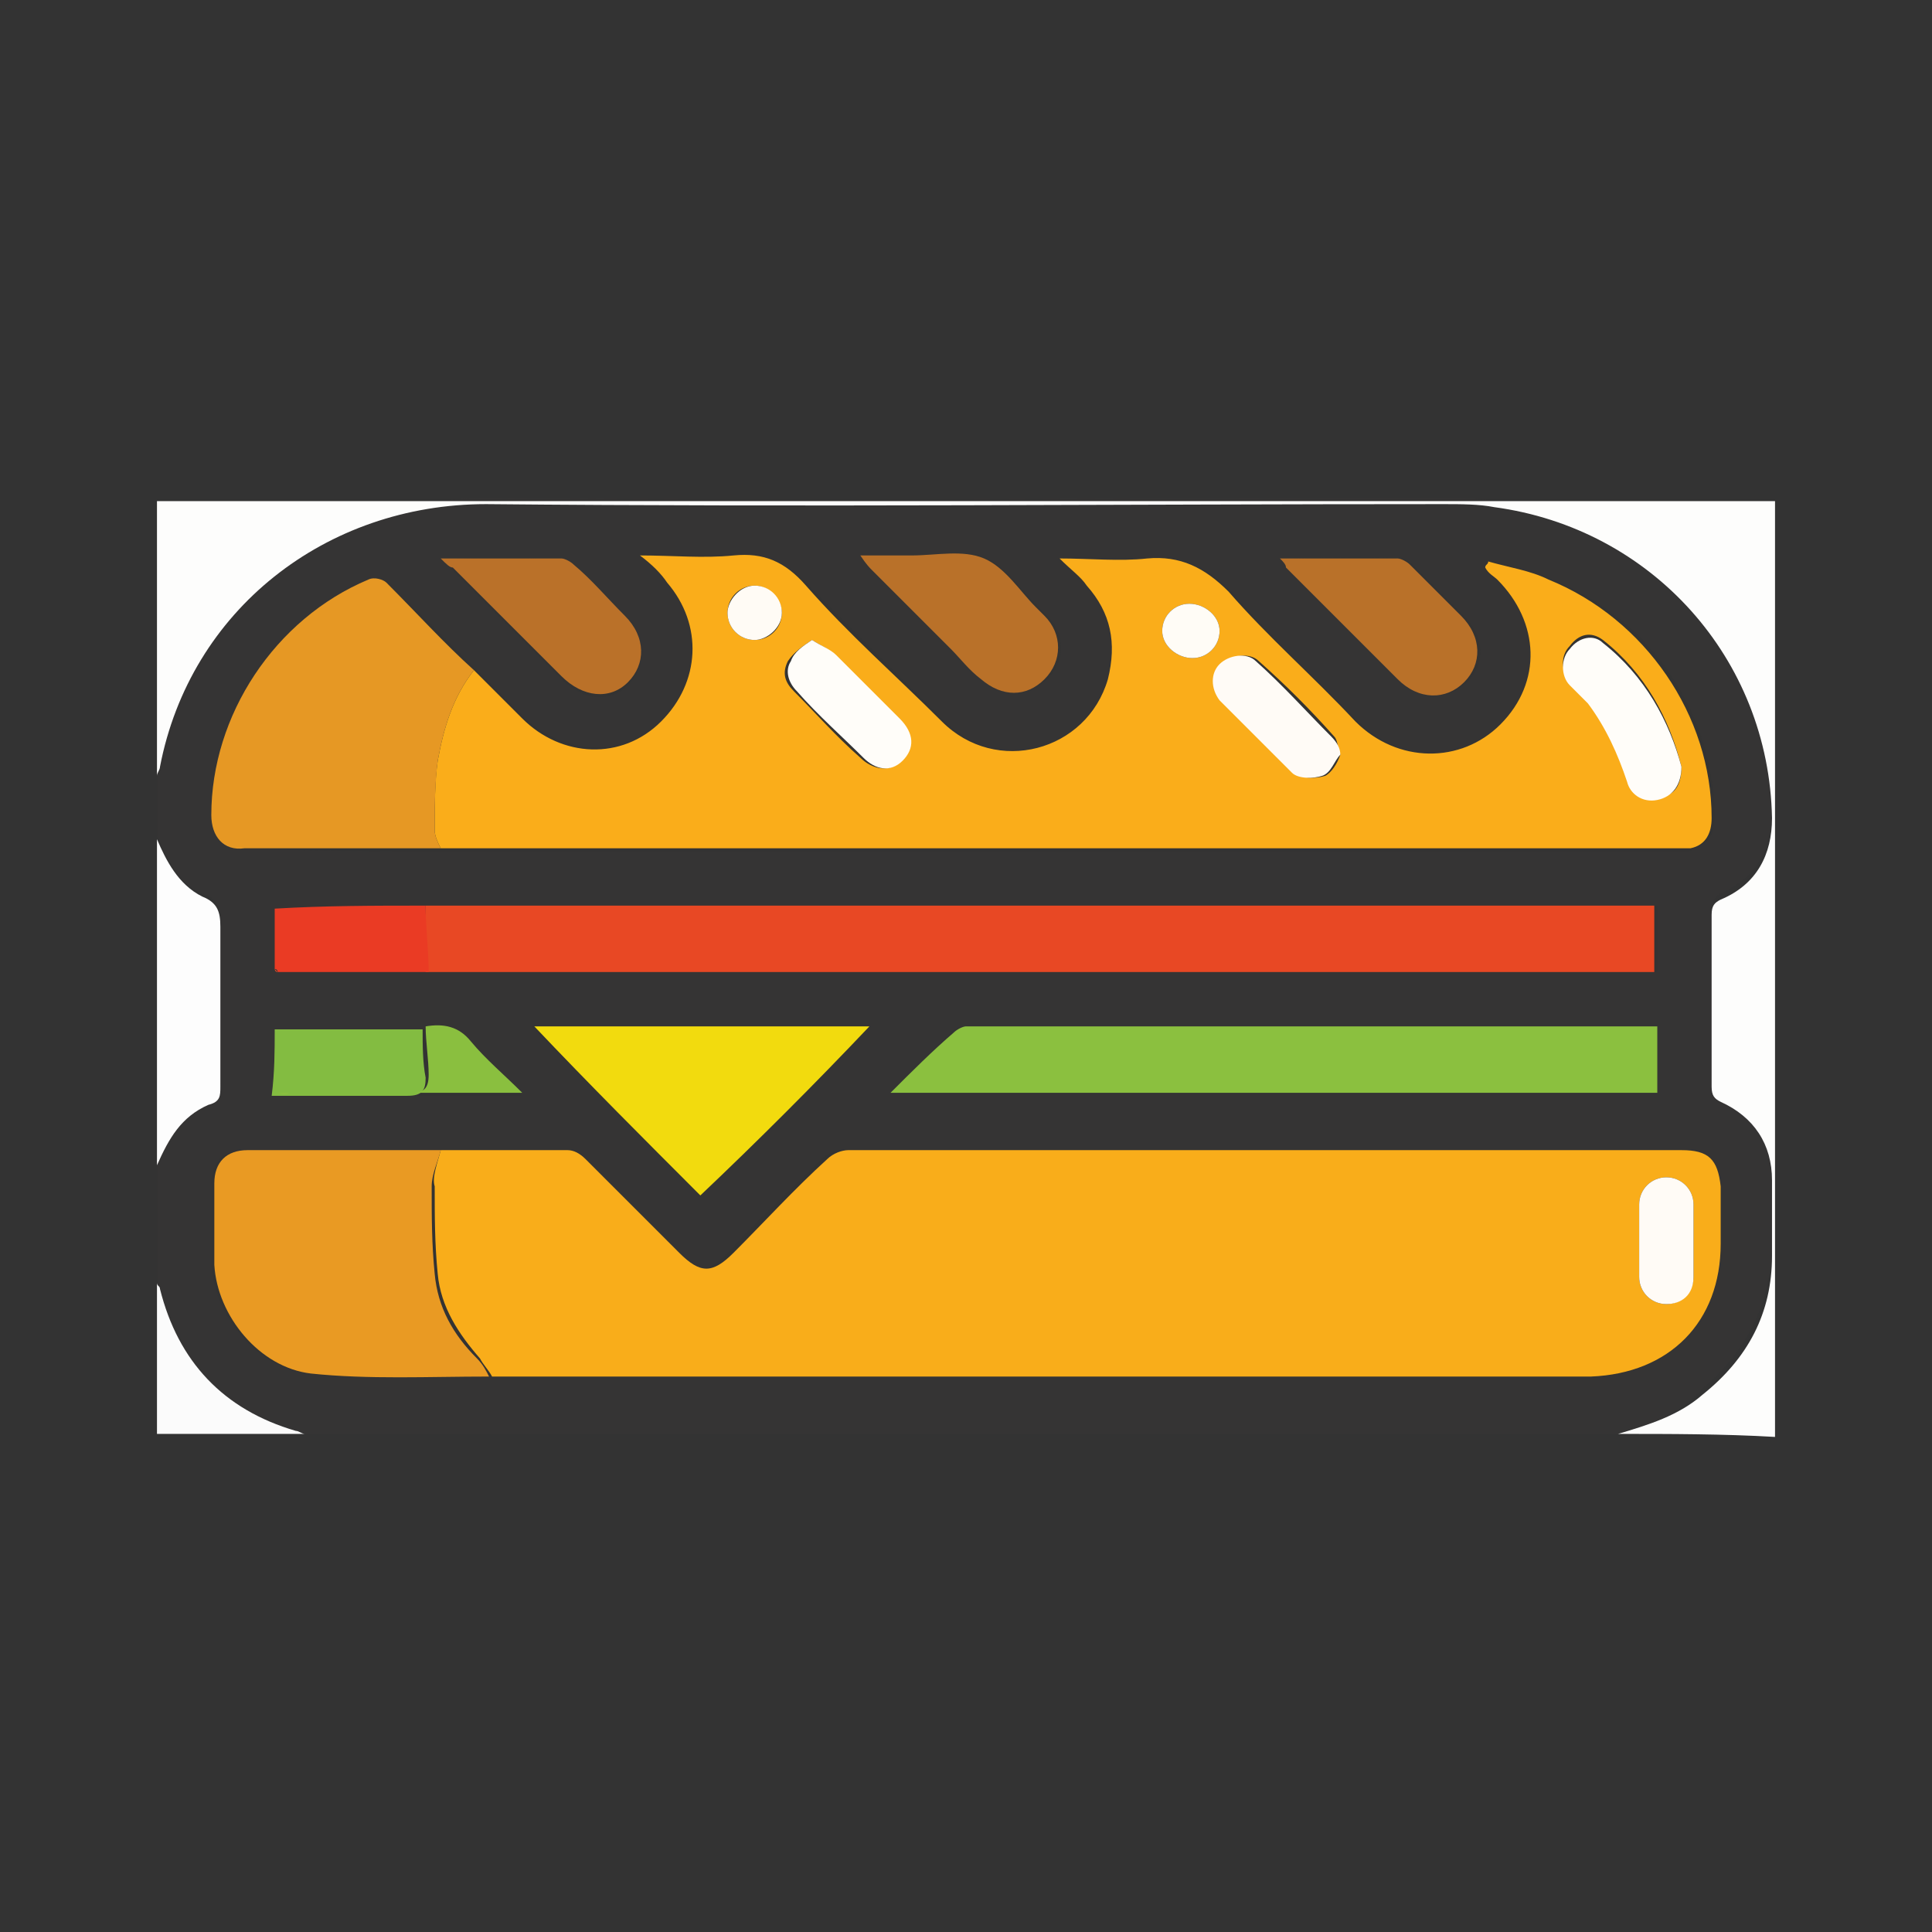 <?xml version="1.0" encoding="utf-8"?>
<!-- Generator: Adobe Illustrator 24.1.2, SVG Export Plug-In . SVG Version: 6.00 Build 0)  -->
<svg version="1.1" id="Layer_1" xmlns="http://www.w3.org/2000/svg" xmlns:xlink="http://www.w3.org/1999/xlink" x="0px" y="0px"
	 width="64" height="64" viewBox="0 0 64 64" style="enable-background:new 0 0 64 64;" xml:space="preserve">
<rect x="0" y="0" width="64" height="64" fill="#333333" stroke="none"/>
<style type="text/css">
	.st0{fill:#353434;}
	.st1{fill:#FDFDFC;}
	.st2{fill:#FDFDFD;}
	.st3{fill:#FBFBFB;}
	.st4{fill:#F9AD1A;}
	.st5{fill:#FAAD1A;}
	.st6{fill:#E84824;}
	.st7{fill:#8BC03F;}
	.st8{fill:#E69824;}
	.st9{fill:#E99A23;}
	.st10{fill:#F2DB0E;}
	.st11{fill:#B97129;}
	.st12{fill:#BA7129;}
	.st13{fill:#83BC41;}
	.st14{fill:#EA3B24;}
	.st15{fill:#8ABF3F;}
	.st16{fill:#FFFBF6;}
	.st17{fill:#FFFDF9;}
	.st18{fill:#FFFBF5;}
	.st19{fill:#FFFCF6;}
</style>
<g id="vc2asp.tif">
	<g>
		<path class="st0" d="M53.6,47.5c-14.5,0-29,0-43.5,0c-0.1,0-0.2-0.1-0.3-0.1c-2.4-0.7-3.9-2.2-4.5-4.7c0-0.1-0.1-0.1-0.1-0.2
			c0-1.3,0-2.6,0-4c0.3-0.9,0.8-1.6,1.7-2c0.3-0.1,0.4-0.3,0.4-0.6c0-1.8,0-3.5,0-5.3c0-0.5,0-0.8-0.6-1c-0.8-0.3-1.1-1.1-1.5-1.9
			c0-0.7,0-1.5,0-2.2c0-0.1,0.1-0.2,0.1-0.3c1-5.2,5.6-8.7,10.8-8.7c10.6,0.1,21.2,0,31.7,0c0.6,0,1.1,0,1.7,0.1
			c5.2,0.7,9.1,5.1,9.2,10.3c0,1.3-0.6,2.2-1.7,2.7c-0.2,0.1-0.3,0.3-0.3,0.5c0,1.9,0,3.8,0,5.7c0,0.3,0.1,0.4,0.3,0.5
			c1.1,0.5,1.7,1.4,1.7,2.6c0,0.8,0,1.7,0,2.5c-0.1,1.9-0.9,3.4-2.3,4.6C55.6,46.9,54.6,47.2,53.6,47.5z M9.1,30.1c0,0.7,0,1.3,0,2
			c0,0,0,0.1,0.1,0.1c1.7,0,3.3,0,5,0c0.2,0,0.3,0,0.5,0c13.2,0,26.4,0,39.6,0c0.2,0,0.4,0,0.6,0c0-0.8,0-1.5,0-2.2
			c-0.2,0-0.4,0-0.6,0c-13.2,0-26.3,0-39.5,0c-0.2,0-0.4,0-0.6,0C12.4,30,10.8,30,9.1,30.1L9.1,30.1L9.1,30.1z M9.1,36.2
			c0.2,0,0.3,0.1,0.5,0.1c1.9,0,3.8,0,5.7,0c0.6,0,1.2,0,2,0c-0.6-0.6-1.2-1.1-1.7-1.7c-0.4-0.5-0.9-0.6-1.5-0.5c-1.6,0-3.3,0-4.9,0
			l0,0l0,0C9.1,34.8,9.1,35.5,9.1,36.2z M14.6,28.2c0.2,0,0.3,0,0.5,0c13.4,0,26.8,0,40.3,0c0.2,0,0.3,0,0.5,0c0.1,0,0.1,0,0.2-0.1
			c0.5-0.1,0.7-0.5,0.7-1c0-3.5-2.2-6.7-5.4-7.9c-0.7-0.3-1.4-0.4-2-0.6c0,0.1-0.1,0.1-0.1,0.2c0.1,0.1,0.3,0.2,0.4,0.4
			c1.4,1.4,1.5,3.5,0.1,4.8c-1.3,1.3-3.4,1.3-4.8-0.1c-1.4-1.4-2.9-2.8-4.2-4.3c-0.8-0.8-1.6-1.2-2.7-1.1c-0.9,0.1-1.8,0-2.9,0
			c0.3,0.4,0.6,0.6,0.9,0.9c0.8,0.9,1,2,0.7,3.1c-0.7,2.4-3.7,3.2-5.5,1.4c-1.5-1.5-3-3-4.5-4.5c-0.7-0.7-1.4-1.1-2.4-1
			c-1,0.1-2,0-3.1,0c0.3,0.4,0.6,0.6,0.9,0.9c1.2,1.4,1.1,3.4-0.2,4.6c-1.3,1.2-3.3,1.1-4.6-0.1c-0.5-0.5-1.1-1.1-1.6-1.6
			c-1-1-2-2-3-2.9c-0.1-0.1-0.4-0.1-0.6-0.1C9.2,20.5,7,23.8,7,27c0,0.7,0.4,1.1,1.1,1.1C10.3,28.2,12.4,28.2,14.6,28.2z M14.6,38.1
			c-2.2,0-4.3,0-6.5,0c-0.7,0-1.1,0.4-1.1,1.1c0,0.9,0,1.8,0,2.7c0.1,1.7,1.5,3.4,3.2,3.6c2,0.2,4,0.1,5.9,0.1c0.3,0,0.7,0,1,0
			c11.7,0,23.3,0,35,0c0.1,0,0.3,0,0.4,0c2.6-0.1,4.3-1.8,4.3-4.4c0-0.6,0-1.3,0-1.9c0-0.9-0.4-1.2-1.3-1.2c-9.2,0-18.4,0-27.6,0
			c-0.2,0-0.5,0.1-0.7,0.3c-1,1-2.1,2-3.1,3.1c-0.7,0.7-1.1,0.7-1.8,0c-1-1-2.1-2.1-3.1-3.1c-0.1-0.1-0.4-0.3-0.6-0.3
			C17.4,38.1,16,38.1,14.6,38.1z M29.5,36.2c8.5,0,16.9,0,25.3,0c0-0.8,0-1.5,0-2.2c-0.1,0-0.1,0-0.2,0c-7.6,0-15.1,0-22.7,0
			c-0.1,0-0.3,0.1-0.4,0.2C30.8,34.9,30.2,35.5,29.5,36.2z M23.2,39.6c1.9-1.9,3.7-3.8,5.5-5.6c-3.6,0-7.3,0-11.1,0
			C19.6,36,21.5,37.8,23.2,39.6z M28.5,18.4c0.2,0.3,0.4,0.4,0.5,0.5c0.9,0.9,1.7,1.7,2.6,2.6c0.3,0.3,0.7,0.7,1,1
			c0.6,0.6,1.5,0.5,2.1,0c0.6-0.6,0.6-1.5,0-2.1c-0.1-0.1-0.2-0.2-0.3-0.3c-0.6-0.6-1.1-1.3-1.7-1.6c-0.7-0.3-1.6-0.1-2.4-0.1
			C29.7,18.4,29.1,18.4,28.5,18.4z M42.4,18.5c0.2,0.2,0.2,0.3,0.3,0.3c1.2,1.2,2.5,2.5,3.7,3.7c0.7,0.7,1.6,0.7,2.2,0.1
			c0.6-0.6,0.6-1.5-0.1-2.2c-0.6-0.6-1.1-1.1-1.7-1.7c-0.1-0.1-0.3-0.2-0.4-0.2C45,18.4,43.7,18.5,42.4,18.5z M14.6,18.5
			c0.2,0.2,0.3,0.3,0.4,0.4c1.2,1.2,2.4,2.4,3.6,3.6c0.7,0.7,1.6,0.8,2.2,0.2c0.6-0.6,0.6-1.5-0.1-2.2c-0.5-0.6-1.1-1.1-1.7-1.7
			c-0.1-0.1-0.3-0.2-0.4-0.2C17.3,18.4,16.1,18.5,14.6,18.5z"/>
		<path class="st1" d="M53.6,47.5c1-0.3,2-0.6,2.8-1.3c1.5-1.2,2.3-2.7,2.3-4.6c0-0.8,0-1.7,0-2.5c0-1.2-0.6-2.1-1.7-2.6
			c-0.2-0.1-0.3-0.2-0.3-0.5c0-1.9,0-3.8,0-5.7c0-0.3,0.1-0.4,0.3-0.5c1.2-0.5,1.7-1.5,1.7-2.7c-0.1-5.3-4-9.6-9.2-10.3
			c-0.5-0.1-1.1-0.1-1.7-0.1c-10.6,0-21.2,0.1-31.7,0c-5.3,0-9.8,3.5-10.8,8.7c0,0.1-0.1,0.2-0.1,0.3c0-3,0-6.1,0-9.1
			c17.9,0,35.8,0,53.6,0c0,10.3,0,20.7,0,31C57.1,47.5,55.3,47.5,53.6,47.5z"/>
		<path class="st2" d="M5.2,27.8c0.3,0.7,0.7,1.5,1.5,1.9c0.5,0.2,0.6,0.5,0.6,1c0,1.8,0,3.5,0,5.3c0,0.3,0,0.5-0.4,0.6
			c-0.9,0.4-1.3,1.1-1.7,2C5.2,34.9,5.2,31.4,5.2,27.8z"/>
		<path class="st3" d="M5.2,42.5c0,0.1,0.1,0.1,0.1,0.2c0.6,2.4,2.1,4,4.5,4.7c0.1,0,0.2,0.1,0.3,0.1c-1.6,0-3.3,0-4.9,0
			C5.2,45.8,5.2,44.2,5.2,42.5z"/>
		<path class="st4" d="M14.6,38.1c1.4,0,2.8,0,4.2,0c0.2,0,0.4,0.1,0.6,0.3c1,1,2.1,2.1,3.1,3.1c0.7,0.7,1.1,0.7,1.8,0
			c1-1,2-2.1,3.1-3.1c0.2-0.2,0.5-0.3,0.7-0.3c9.2,0,18.4,0,27.6,0c0.9,0,1.2,0.3,1.3,1.2c0,0.6,0,1.3,0,1.9c0,2.6-1.7,4.3-4.3,4.4
			c-0.1,0-0.3,0-0.4,0c-11.7,0-23.3,0-35,0c-0.3,0-0.7,0-1,0c-0.1-0.2-0.3-0.4-0.4-0.6c-0.7-0.8-1.3-1.7-1.4-2.8
			c-0.1-1-0.1-1.9-0.1-2.9C14.3,39,14.5,38.5,14.6,38.1z M54.3,41.1c0,0.4,0,0.8,0,1.1c0,0,0,0.1,0,0.1c0,0.5,0.4,0.9,0.9,0.9
			c0.5,0,0.9-0.4,0.9-0.9c0-0.8,0-1.6,0-2.4c0-0.5-0.4-0.9-0.9-0.9c-0.5,0-0.9,0.4-0.9,0.9C54.3,40.3,54.3,40.7,54.3,41.1z"/>
		<path class="st5" d="M55.9,28.1c-0.2,0-0.3,0-0.5,0c-13.4,0-26.8,0-40.3,0c-0.2,0-0.3,0-0.5,0c-0.1-0.2-0.2-0.4-0.2-0.6
			c0-0.8,0-1.6,0.1-2.3c0.2-1.1,0.5-2.1,1.2-3c0.5,0.5,1.1,1.1,1.6,1.6c1.3,1.3,3.3,1.4,4.6,0.1c1.3-1.3,1.4-3.2,0.2-4.6
			c-0.2-0.3-0.5-0.6-0.9-0.9c1.1,0,2.1,0.1,3.1,0c1-0.1,1.7,0.2,2.4,1c1.4,1.6,3,3,4.5,4.5c1.8,1.8,4.8,1,5.5-1.4
			c0.3-1.2,0.1-2.2-0.7-3.1c-0.2-0.3-0.5-0.5-0.9-0.9c1,0,2,0.1,2.9,0c1.1-0.1,1.9,0.3,2.7,1.1c1.3,1.5,2.8,2.8,4.2,4.3
			c1.4,1.4,3.5,1.4,4.8,0.1c1.4-1.4,1.3-3.4-0.1-4.8c-0.1-0.1-0.3-0.2-0.4-0.4c0-0.1,0.1-0.1,0.1-0.2c0.7,0.2,1.4,0.3,2,0.6
			c3.2,1.3,5.4,4.5,5.4,7.9c0,0.5-0.2,0.9-0.7,1C56,28.1,56,28.1,55.9,28.1z M55.7,25.4c-0.4-1.6-1.2-3.1-2.6-4.2
			c-0.4-0.3-0.8-0.2-1.1,0.2c-0.3,0.3-0.3,0.8,0,1.2c0.2,0.2,0.4,0.4,0.6,0.6c0.7,0.7,1.1,1.6,1.3,2.6c0.1,0.5,0.5,0.7,1,0.6
			C55.4,26.4,55.7,26.1,55.7,25.4z M44.4,25c-0.1-0.3-0.1-0.5-0.2-0.6c-0.8-0.9-1.6-1.7-2.5-2.5c-0.3-0.3-0.9-0.2-1.2,0.1
			c-0.3,0.3-0.4,0.8,0,1.2c0.8,0.8,1.6,1.6,2.4,2.4c0.2,0.2,0.7,0.2,1,0.1C44.1,25.6,44.3,25.3,44.4,25z M26.9,21.2
			c-0.3,0.2-0.6,0.4-0.8,0.7c-0.2,0.4-0.1,0.7,0.2,1c0.7,0.7,1.4,1.5,2.2,2.2c0.4,0.4,1,0.5,1.3,0.1c0.4-0.4,0.4-1-0.1-1.4
			c-0.7-0.7-1.4-1.4-2.1-2.1C27.5,21.5,27.2,21.4,26.9,21.2z M25,19.4c-0.5,0-0.9,0.4-0.9,0.9c0,0.5,0.4,0.9,0.9,0.9
			c0.5,0,0.9-0.4,0.9-0.9C25.9,19.9,25.5,19.4,25,19.4z M40.4,20.9c0-0.5-0.5-0.9-1-0.9c-0.5,0-0.9,0.4-0.9,0.9c0,0.5,0.5,0.9,1,0.9
			C40,21.8,40.4,21.4,40.4,20.9z"/>
		<path class="st6" d="M14.1,30c0.2,0,0.4,0,0.6,0c13.2,0,26.3,0,39.5,0c0.2,0,0.4,0,0.6,0c0,0.8,0,1.5,0,2.2c-0.2,0-0.4,0-0.6,0
			c-13.2,0-26.4,0-39.6,0c-0.2,0-0.3,0-0.5,0C14.1,31.5,14.1,30.7,14.1,30z"/>
		<path class="st7" d="M29.5,36.2c0.7-0.7,1.4-1.4,2.1-2c0.1-0.1,0.3-0.2,0.4-0.2c7.6,0,15.1,0,22.7,0c0,0,0.1,0,0.2,0
			c0,0.7,0,1.4,0,2.2C46.4,36.2,38,36.2,29.5,36.2z"/>
		<path class="st8" d="M15.7,22.2c-0.7,0.9-1,1.9-1.2,3c-0.1,0.8-0.1,1.6-0.1,2.3c0,0.2,0.1,0.4,0.2,0.6c-2.2,0-4.3,0-6.5,0
			C7.4,28.2,7,27.7,7,27c0-3.3,2.1-6.5,5.2-7.8c0.2-0.1,0.5,0,0.6,0.1C13.8,20.3,14.7,21.3,15.7,22.2z"/>
		<path class="st9" d="M14.6,38.1c-0.1,0.4-0.3,0.8-0.3,1.2c0,1,0,1.9,0.1,2.9c0.1,1.1,0.6,2,1.4,2.8c0.2,0.2,0.3,0.4,0.4,0.6
			c-2,0-4,0.1-5.9-0.1c-1.7-0.2-3.1-1.9-3.2-3.6c0-0.9,0-1.8,0-2.7c0-0.7,0.4-1.1,1.1-1.1C10.3,38.1,12.4,38.1,14.6,38.1z"/>
		<path class="st10" d="M23.2,39.6c-1.8-1.8-3.7-3.7-5.5-5.6c3.7,0,7.5,0,11.1,0C27,35.9,25.1,37.8,23.2,39.6z"/>
		<path class="st11" d="M28.5,18.4c0.7,0,1.2,0,1.7,0c0.8,0,1.7-0.2,2.4,0.1c0.7,0.3,1.2,1.1,1.7,1.6c0.1,0.1,0.2,0.2,0.3,0.3
			c0.6,0.6,0.6,1.5,0,2.1c-0.6,0.6-1.4,0.6-2.1,0c-0.4-0.3-0.7-0.7-1-1c-0.9-0.9-1.7-1.7-2.6-2.6C28.8,18.8,28.7,18.7,28.5,18.4z"/>
		<path class="st11" d="M42.4,18.5c1.4,0,2.7,0,3.9,0c0.1,0,0.3,0.1,0.4,0.2c0.6,0.6,1.1,1.1,1.7,1.7c0.7,0.7,0.7,1.6,0.1,2.2
			c-0.6,0.6-1.5,0.6-2.2-0.1c-1.2-1.2-2.5-2.5-3.7-3.7C42.6,18.7,42.5,18.6,42.4,18.5z"/>
		<path class="st12" d="M14.6,18.5c1.4,0,2.7,0,4,0c0.1,0,0.3,0.1,0.4,0.2c0.6,0.5,1.1,1.1,1.7,1.7c0.7,0.7,0.7,1.6,0.1,2.2
			c-0.6,0.6-1.5,0.5-2.2-0.2c-1.2-1.2-2.4-2.4-3.6-3.6C14.9,18.8,14.8,18.7,14.6,18.5z"/>
		<path class="st13" d="M9.1,34.1c1.6,0,3.3,0,4.9,0c0,0.5,0,1.1,0.1,1.6c0,0.4-0.1,0.6-0.6,0.6c-1.5,0-3,0-4.5,0
			C9.1,35.5,9.1,34.8,9.1,34.1C9.1,34.1,9.1,34.1,9.1,34.1z"/>
		<path class="st14" d="M14.1,30c0,0.7,0.1,1.5,0.1,2.2c-1.7,0-3.3,0-5,0c0,0,0-0.1-0.1-0.1c0-0.7,0-1.3,0-2c0,0,0,0,0,0
			C10.8,30,12.4,30,14.1,30z"/>
		<path class="st15" d="M9.1,36.2c1.5,0,3,0,4.5,0c0.4,0,0.6-0.1,0.6-0.6c0-0.5-0.1-1.1-0.1-1.6c0.6-0.1,1.1,0,1.5,0.5
			c0.5,0.6,1.1,1.1,1.7,1.7c-0.8,0-1.4,0-2,0c-1.9,0-3.8,0-5.7,0C9.4,36.3,9.3,36.2,9.1,36.2z"/>
		<path class="st8" d="M55.9,28.1c0.1,0,0.1,0,0.2-0.1C56,28.1,56,28.1,55.9,28.1z"/>
		<path class="st6" d="M9.1,30C9.1,30,9.1,30,9.1,30C9.1,30.1,9.1,30,9.1,30L9.1,30z"/>
		<path class="st6" d="M9.1,32.1c0,0,0,0.1,0.1,0.1C9.1,32.1,9.1,32.1,9.1,32.1z"/>
		<path class="st15" d="M9.1,34.1C9.1,34.1,9.1,34.1,9.1,34.1C9.1,34.1,9.1,34.1,9.1,34.1L9.1,34.1z"/>
		<path class="st16" d="M54.3,41.1c0-0.4,0-0.8,0-1.2c0-0.5,0.4-0.9,0.9-0.9c0.5,0,0.9,0.4,0.9,0.9c0,0.8,0,1.6,0,2.4
			c0,0.6-0.4,0.9-0.9,0.9c-0.5,0-0.9-0.4-0.9-0.9c0,0,0-0.1,0-0.1C54.3,41.8,54.3,41.5,54.3,41.1z"/>
		<path class="st17" d="M55.7,25.4c0,0.6-0.3,1-0.8,1.1c-0.5,0.1-0.9-0.2-1-0.6c-0.3-0.9-0.7-1.8-1.3-2.6c-0.2-0.2-0.4-0.4-0.6-0.6
			c-0.3-0.3-0.3-0.9,0-1.2c0.3-0.4,0.8-0.5,1.1-0.2C54.5,22.4,55.3,23.9,55.7,25.4z"/>
		<path class="st16" d="M44.4,25c-0.2,0.2-0.3,0.6-0.6,0.7c-0.3,0.1-0.8,0.1-1-0.1c-0.8-0.8-1.6-1.6-2.4-2.4c-0.3-0.4-0.3-0.9,0-1.2
			c0.3-0.3,0.9-0.4,1.2-0.1c0.9,0.8,1.7,1.7,2.5,2.5C44.3,24.6,44.4,24.8,44.4,25z"/>
		<path class="st17" d="M26.9,21.2c0.3,0.2,0.6,0.3,0.8,0.5c0.7,0.7,1.4,1.4,2.1,2.1c0.5,0.5,0.5,1,0.1,1.4
			c-0.4,0.4-0.9,0.3-1.3-0.1c-0.7-0.7-1.5-1.4-2.2-2.2c-0.3-0.3-0.4-0.7-0.2-1C26.3,21.6,26.6,21.4,26.9,21.2z"/>
		<path class="st18" d="M25,19.4c0.5,0,0.9,0.4,0.9,0.9c0,0.5-0.5,0.9-0.9,0.9c-0.5,0-0.9-0.4-0.9-0.9C24.1,19.9,24.5,19.4,25,19.4z
			"/>
		<path class="st19" d="M40.4,20.9c0,0.5-0.4,0.9-0.9,0.9c-0.5,0-1-0.4-1-0.9c0-0.5,0.4-0.9,0.9-0.9C39.9,20,40.4,20.4,40.4,20.9z"
			/>
	</g>
</g>
</svg>
